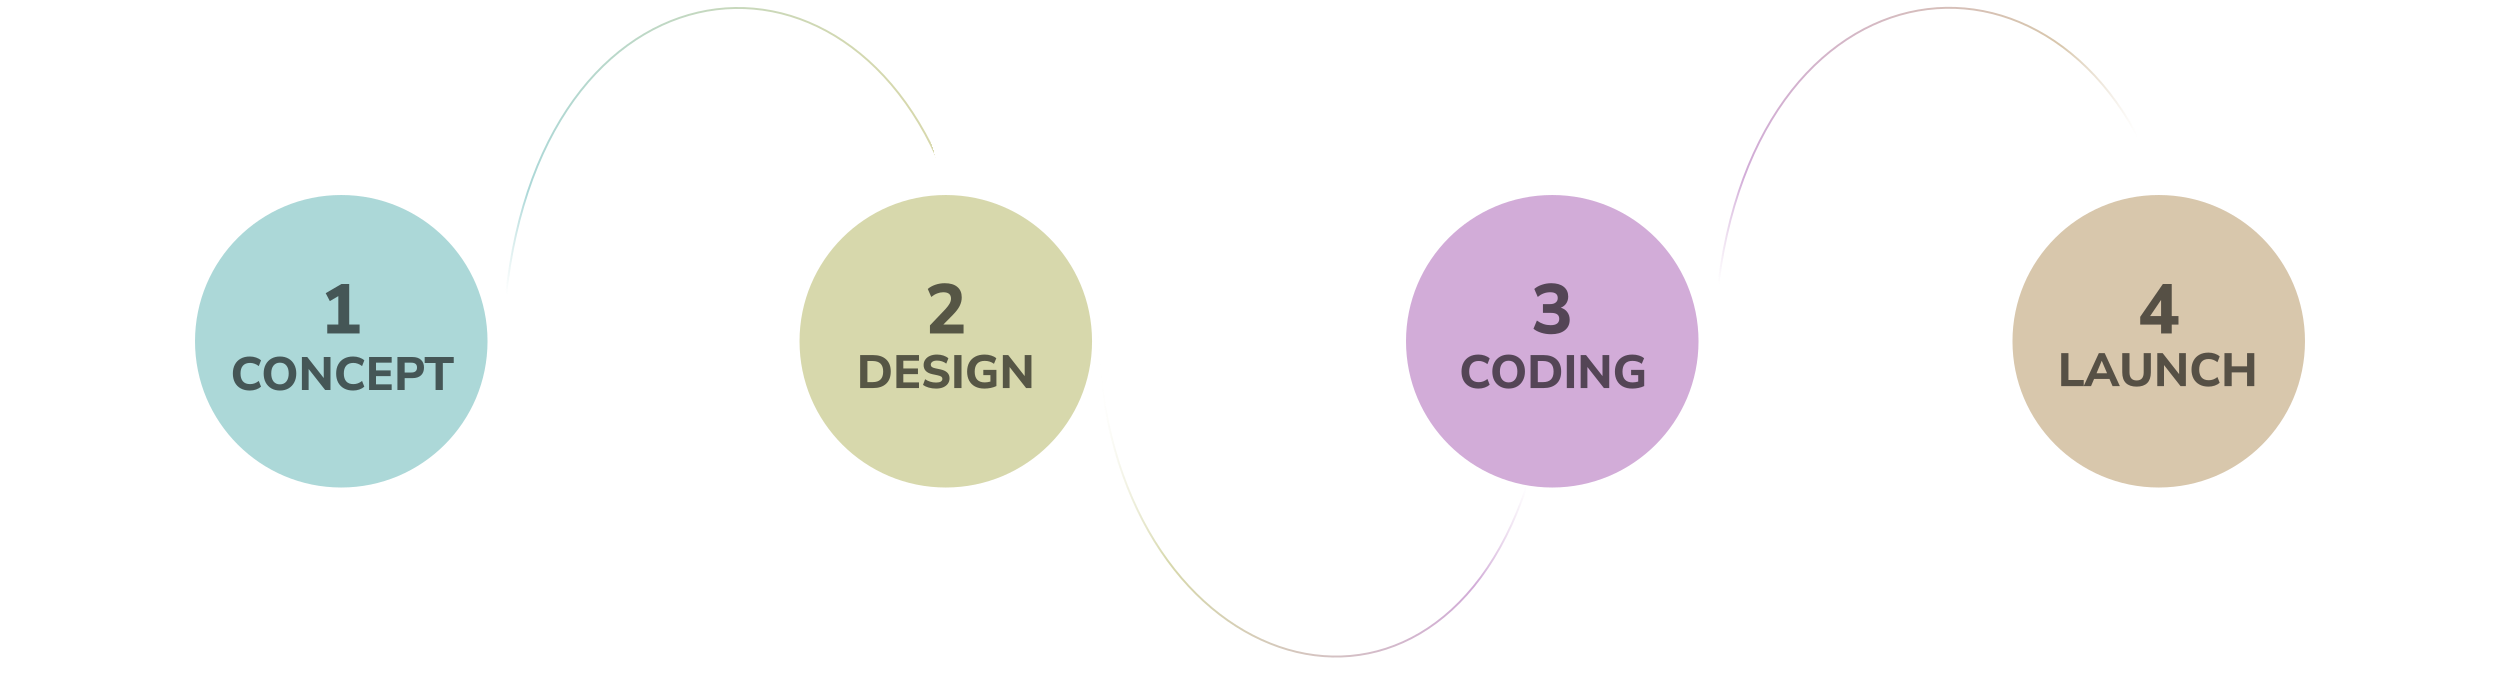 <svg width="1282" height="350" viewBox="0 0 1282 350" fill="none" xmlns="http://www.w3.org/2000/svg">
<g opacity="0.4" filter="url(#filter0_f_132_66)">
<circle cx="175" cy="175" r="75" fill="#309D9D"/>
</g>
<g opacity="0.4" filter="url(#filter1_f_132_66)">
<circle cx="485" cy="175" r="75" fill="#9B9D30"/>
</g>
<g opacity="0.4" filter="url(#filter2_f_132_66)">
<circle cx="796" cy="175" r="75" fill="#8E309D"/>
</g>
<g opacity="0.4" filter="url(#filter3_f_132_66)">
<circle cx="1107" cy="175" r="75" fill="#9D7230"/>
</g>
<path opacity="0.4" d="M258 171C266.93 -25.581 438.841 -47.566 488 100" stroke="url(#paint0_linear_132_66)"/>
<path opacity="0.4" d="M879 170.912C887.93 -25.669 1059.84 -47.654 1109 99.912" stroke="url(#paint1_linear_132_66)"/>
<path opacity="0.4" d="M563 171C567.338 344.649 732.85 399.785 783 249" stroke="url(#paint2_linear_132_66)"/>
<path d="M128.119 200.264C126.295 200.264 124.735 199.904 123.439 199.184C122.143 198.464 121.143 197.456 120.439 196.16C119.751 194.848 119.407 193.304 119.407 191.528C119.407 189.768 119.751 188.24 120.439 186.944C121.143 185.632 122.143 184.616 123.439 183.896C124.735 183.176 126.295 182.816 128.119 182.816C129.239 182.816 130.311 182.992 131.335 183.344C132.359 183.696 133.199 184.176 133.855 184.784L132.703 187.736C131.983 187.176 131.255 186.768 130.519 186.512C129.799 186.24 129.039 186.104 128.239 186.104C126.623 186.104 125.399 186.576 124.567 187.52C123.751 188.448 123.343 189.784 123.343 191.528C123.343 193.272 123.751 194.616 124.567 195.56C125.399 196.504 126.623 196.976 128.239 196.976C129.039 196.976 129.799 196.848 130.519 196.592C131.255 196.32 131.983 195.904 132.703 195.344L133.855 198.296C133.199 198.888 132.359 199.368 131.335 199.736C130.311 200.088 129.239 200.264 128.119 200.264ZM143.556 200.264C141.892 200.264 140.428 199.904 139.164 199.184C137.916 198.448 136.94 197.432 136.236 196.136C135.548 194.824 135.204 193.288 135.204 191.528C135.204 189.768 135.548 188.24 136.236 186.944C136.94 185.632 137.916 184.616 139.164 183.896C140.412 183.176 141.876 182.816 143.556 182.816C145.236 182.816 146.7 183.176 147.948 183.896C149.212 184.616 150.188 185.632 150.876 186.944C151.58 188.24 151.932 189.76 151.932 191.504C151.932 193.264 151.58 194.8 150.876 196.112C150.188 197.424 149.212 198.448 147.948 199.184C146.7 199.904 145.236 200.264 143.556 200.264ZM143.556 197.096C144.964 197.096 146.06 196.608 146.844 195.632C147.644 194.64 148.044 193.272 148.044 191.528C148.044 189.768 147.652 188.408 146.868 187.448C146.084 186.472 144.98 185.984 143.556 185.984C142.164 185.984 141.068 186.472 140.268 187.448C139.484 188.408 139.092 189.768 139.092 191.528C139.092 193.272 139.484 194.64 140.268 195.632C141.068 196.608 142.164 197.096 143.556 197.096ZM154.809 200V183.08H157.569L166.017 193.856V183.08H169.473V200H166.737L158.265 189.2V200H154.809ZM181.088 200.264C179.264 200.264 177.704 199.904 176.408 199.184C175.112 198.464 174.112 197.456 173.408 196.16C172.72 194.848 172.376 193.304 172.376 191.528C172.376 189.768 172.72 188.24 173.408 186.944C174.112 185.632 175.112 184.616 176.408 183.896C177.704 183.176 179.264 182.816 181.088 182.816C182.208 182.816 183.28 182.992 184.304 183.344C185.328 183.696 186.168 184.176 186.824 184.784L185.672 187.736C184.952 187.176 184.224 186.768 183.488 186.512C182.768 186.24 182.008 186.104 181.208 186.104C179.592 186.104 178.368 186.576 177.536 187.52C176.72 188.448 176.312 189.784 176.312 191.528C176.312 193.272 176.72 194.616 177.536 195.56C178.368 196.504 179.592 196.976 181.208 196.976C182.008 196.976 182.768 196.848 183.488 196.592C184.224 196.32 184.952 195.904 185.672 195.344L186.824 198.296C186.168 198.888 185.328 199.368 184.304 199.736C183.28 200.088 182.208 200.264 181.088 200.264ZM189.263 200V183.08H200.855V185.984H192.815V189.944H200.327V192.872H192.815V197.096H200.855V200H189.263ZM203.794 200V183.08H211.522C213.41 183.08 214.866 183.56 215.89 184.52C216.914 185.464 217.426 186.784 217.426 188.48C217.426 190.176 216.914 191.504 215.89 192.464C214.866 193.424 213.41 193.904 211.522 193.904H207.514V200H203.794ZM207.514 191.024H210.898C212.866 191.024 213.85 190.176 213.85 188.48C213.85 186.816 212.866 185.984 210.898 185.984H207.514V191.024ZM223.365 200V186.152H217.773V183.08H232.677V186.152H227.085V200H223.365Z" fill="black" fill-opacity="0.6"/>
<path d="M441.083 199V182.08H447.707C450.587 182.08 452.819 182.816 454.403 184.288C455.987 185.744 456.779 187.824 456.779 190.528C456.779 193.232 455.987 195.32 454.403 196.792C452.819 198.264 450.587 199 447.707 199H441.083ZM444.803 195.952H447.491C451.091 195.952 452.891 194.144 452.891 190.528C452.891 186.928 451.091 185.128 447.491 185.128H444.803V195.952ZM459.669 199V182.08H471.261V184.984H463.221V188.944H470.733V191.872H463.221V196.096H471.261V199H459.669ZM480.014 199.264C478.686 199.264 477.43 199.096 476.246 198.76C475.078 198.424 474.102 197.968 473.318 197.392L474.398 194.464C475.15 194.992 476.006 195.408 476.966 195.712C477.942 196.016 478.958 196.168 480.014 196.168C481.166 196.168 481.99 195.992 482.486 195.64C482.998 195.272 483.254 194.816 483.254 194.272C483.254 193.808 483.078 193.44 482.726 193.168C482.374 192.896 481.758 192.664 480.878 192.472L478.166 191.896C475.142 191.256 473.63 189.688 473.63 187.192C473.63 186.12 473.918 185.184 474.494 184.384C475.07 183.568 475.87 182.936 476.894 182.488C477.934 182.04 479.134 181.816 480.494 181.816C481.662 181.816 482.758 181.984 483.782 182.32C484.806 182.656 485.654 183.128 486.326 183.736L485.246 186.472C483.934 185.432 482.342 184.912 480.47 184.912C479.462 184.912 478.678 185.112 478.118 185.512C477.574 185.896 477.302 186.4 477.302 187.024C477.302 187.488 477.47 187.864 477.806 188.152C478.142 188.44 478.726 188.672 479.558 188.848L482.27 189.424C485.374 190.096 486.926 191.616 486.926 193.984C486.926 195.04 486.638 195.968 486.062 196.768C485.502 197.552 484.702 198.168 483.662 198.616C482.638 199.048 481.422 199.264 480.014 199.264ZM489.341 199V182.08H493.061V199H489.341ZM504.818 199.264C502.914 199.264 501.298 198.904 499.97 198.184C498.658 197.464 497.658 196.456 496.97 195.16C496.282 193.864 495.938 192.344 495.938 190.6C495.938 188.808 496.29 187.256 496.994 185.944C497.714 184.632 498.746 183.616 500.09 182.896C501.434 182.176 503.05 181.816 504.938 181.816C506.122 181.816 507.242 181.984 508.298 182.32C509.37 182.656 510.242 183.104 510.914 183.664L509.714 186.568C508.978 186.024 508.226 185.64 507.458 185.416C506.69 185.176 505.858 185.056 504.962 185.056C503.25 185.056 501.962 185.536 501.098 186.496C500.25 187.44 499.826 188.808 499.826 190.6C499.826 192.408 500.258 193.776 501.122 194.704C502.002 195.632 503.298 196.096 505.01 196.096C505.922 196.096 506.882 195.952 507.89 195.664V192.352H504.242V189.664H510.962V197.968C510.13 198.384 509.17 198.704 508.082 198.928C506.994 199.152 505.906 199.264 504.818 199.264ZM514.255 199V182.08H517.015L525.463 192.856V182.08H528.919V199H526.183L517.711 188.2V199H514.255Z" fill="black" fill-opacity="0.6"/>
<path d="M758.178 199.264C756.354 199.264 754.794 198.904 753.498 198.184C752.202 197.464 751.202 196.456 750.498 195.16C749.81 193.848 749.466 192.304 749.466 190.528C749.466 188.768 749.81 187.24 750.498 185.944C751.202 184.632 752.202 183.616 753.498 182.896C754.794 182.176 756.354 181.816 758.178 181.816C759.298 181.816 760.37 181.992 761.394 182.344C762.418 182.696 763.258 183.176 763.914 183.784L762.762 186.736C762.042 186.176 761.314 185.768 760.578 185.512C759.858 185.24 759.098 185.104 758.298 185.104C756.682 185.104 755.458 185.576 754.626 186.52C753.81 187.448 753.402 188.784 753.402 190.528C753.402 192.272 753.81 193.616 754.626 194.56C755.458 195.504 756.682 195.976 758.298 195.976C759.098 195.976 759.858 195.848 760.578 195.592C761.314 195.32 762.042 194.904 762.762 194.344L763.914 197.296C763.258 197.888 762.418 198.368 761.394 198.736C760.37 199.088 759.298 199.264 758.178 199.264ZM773.615 199.264C771.951 199.264 770.487 198.904 769.223 198.184C767.975 197.448 766.999 196.432 766.295 195.136C765.607 193.824 765.263 192.288 765.263 190.528C765.263 188.768 765.607 187.24 766.295 185.944C766.999 184.632 767.975 183.616 769.223 182.896C770.471 182.176 771.935 181.816 773.615 181.816C775.295 181.816 776.759 182.176 778.007 182.896C779.271 183.616 780.247 184.632 780.935 185.944C781.639 187.24 781.991 188.76 781.991 190.504C781.991 192.264 781.639 193.8 780.935 195.112C780.247 196.424 779.271 197.448 778.007 198.184C776.759 198.904 775.295 199.264 773.615 199.264ZM773.615 196.096C775.023 196.096 776.119 195.608 776.903 194.632C777.703 193.64 778.103 192.272 778.103 190.528C778.103 188.768 777.711 187.408 776.927 186.448C776.143 185.472 775.039 184.984 773.615 184.984C772.223 184.984 771.127 185.472 770.327 186.448C769.543 187.408 769.151 188.768 769.151 190.528C769.151 192.272 769.543 193.64 770.327 194.632C771.127 195.608 772.223 196.096 773.615 196.096ZM784.868 199V182.08H791.492C794.372 182.08 796.604 182.816 798.188 184.288C799.772 185.744 800.564 187.824 800.564 190.528C800.564 193.232 799.772 195.32 798.188 196.792C796.604 198.264 794.372 199 791.492 199H784.868ZM788.588 195.952H791.276C794.876 195.952 796.676 194.144 796.676 190.528C796.676 186.928 794.876 185.128 791.276 185.128H788.588V195.952ZM803.454 199V182.08H807.174V199H803.454ZM810.556 199V182.08H813.316L821.764 192.856V182.08H825.22V199H822.484L814.012 188.2V199H810.556ZM837.002 199.264C835.098 199.264 833.482 198.904 832.154 198.184C830.842 197.464 829.842 196.456 829.154 195.16C828.466 193.864 828.122 192.344 828.122 190.6C828.122 188.808 828.474 187.256 829.178 185.944C829.898 184.632 830.93 183.616 832.274 182.896C833.618 182.176 835.234 181.816 837.122 181.816C838.306 181.816 839.426 181.984 840.482 182.32C841.554 182.656 842.426 183.104 843.098 183.664L841.898 186.568C841.162 186.024 840.41 185.64 839.642 185.416C838.874 185.176 838.042 185.056 837.146 185.056C835.434 185.056 834.146 185.536 833.282 186.496C832.434 187.44 832.01 188.808 832.01 190.6C832.01 192.408 832.442 193.776 833.306 194.704C834.186 195.632 835.482 196.096 837.194 196.096C838.106 196.096 839.066 195.952 840.074 195.664V192.352H836.426V189.664H843.146V197.968C842.314 198.384 841.354 198.704 840.266 198.928C839.178 199.152 838.09 199.264 837.002 199.264Z" fill="black" fill-opacity="0.6"/>
<path d="M1056.98 198V181.08H1060.7V194.856H1068.53V198H1056.98ZM1068.51 198L1076.29 181.08H1079.29L1087.07 198H1083.32L1081.74 194.328H1073.84L1072.28 198H1068.51ZM1077.75 185.04L1075.09 191.424H1080.51L1077.8 185.04H1077.75ZM1095.66 198.264C1093.26 198.264 1091.43 197.648 1090.16 196.416C1088.92 195.184 1088.29 193.352 1088.29 190.92V181.08H1092.01V190.944C1092.01 192.32 1092.32 193.36 1092.95 194.064C1093.57 194.752 1094.48 195.096 1095.66 195.096C1098.08 195.096 1099.28 193.712 1099.28 190.944V181.08H1102.96V190.92C1102.96 193.352 1102.34 195.184 1101.11 196.416C1099.88 197.648 1098.06 198.264 1095.66 198.264ZM1106.25 198V181.08H1109.01L1117.45 191.856V181.08H1120.91V198H1118.17L1109.7 187.2V198H1106.25ZM1132.53 198.264C1130.7 198.264 1129.14 197.904 1127.85 197.184C1126.55 196.464 1125.55 195.456 1124.85 194.16C1124.16 192.848 1123.81 191.304 1123.81 189.528C1123.81 187.768 1124.16 186.24 1124.85 184.944C1125.55 183.632 1126.55 182.616 1127.85 181.896C1129.14 181.176 1130.7 180.816 1132.53 180.816C1133.65 180.816 1134.72 180.992 1135.74 181.344C1136.77 181.696 1137.61 182.176 1138.26 182.784L1137.11 185.736C1136.39 185.176 1135.66 184.768 1134.93 184.512C1134.21 184.24 1133.45 184.104 1132.65 184.104C1131.03 184.104 1129.81 184.576 1128.97 185.52C1128.16 186.448 1127.75 187.784 1127.75 189.528C1127.75 191.272 1128.16 192.616 1128.97 193.56C1129.81 194.504 1131.03 194.976 1132.65 194.976C1133.45 194.976 1134.21 194.848 1134.93 194.592C1135.66 194.32 1136.39 193.904 1137.11 193.344L1138.26 196.296C1137.61 196.888 1136.77 197.368 1135.74 197.736C1134.72 198.088 1133.65 198.264 1132.53 198.264ZM1140.7 198V181.08H1144.42V187.872H1152.29V181.08H1156.01V198H1152.29V190.968H1144.42V198H1140.7Z" fill="black" fill-opacity="0.6"/>
<path d="M167.807 171V166.428H173.495V151.848L169.139 154.404L167.015 150.336L175.115 145.62H179.075V166.428H184.403V171H167.807Z" fill="black" fill-opacity="0.6"/>
<path d="M476.871 171V166.86L484.827 158.508C485.835 157.404 486.555 156.444 486.987 155.628C487.443 154.788 487.671 153.948 487.671 153.108C487.671 150.948 486.339 149.868 483.675 149.868C482.643 149.868 481.611 150.072 480.579 150.48C479.547 150.864 478.539 151.464 477.555 152.28L475.755 148.176C476.811 147.264 478.107 146.544 479.643 146.016C481.203 145.488 482.799 145.224 484.431 145.224C487.263 145.224 489.423 145.86 490.911 147.132C492.423 148.38 493.179 150.168 493.179 152.496C493.179 154.032 492.819 155.508 492.099 156.924C491.403 158.316 490.251 159.828 488.643 161.46L483.747 166.428H494.115V171H476.871Z" fill="black" fill-opacity="0.6"/>
<path d="M795.395 171.396C793.619 171.396 791.927 171.144 790.319 170.64C788.711 170.136 787.391 169.452 786.359 168.588L788.123 164.376C790.259 165.96 792.611 166.752 795.179 166.752C798.107 166.752 799.571 165.66 799.571 163.476C799.571 161.46 798.203 160.452 795.467 160.452H791.219V155.952H794.927C796.127 155.952 797.075 155.676 797.771 155.124C798.467 154.572 798.815 153.804 798.815 152.82C798.815 150.852 797.531 149.868 794.963 149.868C792.563 149.868 790.427 150.672 788.555 152.28L786.791 148.176C787.847 147.24 789.143 146.52 790.679 146.016C792.215 145.488 793.811 145.224 795.467 145.224C798.203 145.224 800.339 145.836 801.875 147.06C803.411 148.284 804.179 149.964 804.179 152.1C804.179 153.42 803.843 154.584 803.171 155.592C802.499 156.6 801.563 157.332 800.363 157.788C801.803 158.196 802.919 158.952 803.711 160.056C804.527 161.136 804.935 162.444 804.935 163.98C804.935 166.284 804.083 168.096 802.379 169.416C800.675 170.736 798.347 171.396 795.395 171.396Z" fill="black" fill-opacity="0.6"/>
<path d="M1108.2 171V166.464H1097.5V162.468L1109.13 145.62H1113.67V162.072H1117.12V166.464H1113.67V171H1108.2ZM1108.2 162.072V153.792L1102.58 162.072H1108.2Z" fill="black" fill-opacity="0.6"/>
<defs>
<filter id="filter0_f_132_66" x="0" y="0" width="350" height="350" filterUnits="userSpaceOnUse" color-interpolation-filters="sRGB">
<feFlood flood-opacity="0" result="BackgroundImageFix"/>
<feBlend mode="normal" in="SourceGraphic" in2="BackgroundImageFix" result="shape"/>
<feGaussianBlur stdDeviation="50" result="effect1_foregroundBlur_132_66"/>
</filter>
<filter id="filter1_f_132_66" x="310" y="0" width="350" height="350" filterUnits="userSpaceOnUse" color-interpolation-filters="sRGB">
<feFlood flood-opacity="0" result="BackgroundImageFix"/>
<feBlend mode="normal" in="SourceGraphic" in2="BackgroundImageFix" result="shape"/>
<feGaussianBlur stdDeviation="50" result="effect1_foregroundBlur_132_66"/>
</filter>
<filter id="filter2_f_132_66" x="621" y="0" width="350" height="350" filterUnits="userSpaceOnUse" color-interpolation-filters="sRGB">
<feFlood flood-opacity="0" result="BackgroundImageFix"/>
<feBlend mode="normal" in="SourceGraphic" in2="BackgroundImageFix" result="shape"/>
<feGaussianBlur stdDeviation="50" result="effect1_foregroundBlur_132_66"/>
</filter>
<filter id="filter3_f_132_66" x="932" y="0" width="350" height="350" filterUnits="userSpaceOnUse" color-interpolation-filters="sRGB">
<feFlood flood-opacity="0" result="BackgroundImageFix"/>
<feBlend mode="normal" in="SourceGraphic" in2="BackgroundImageFix" result="shape"/>
<feGaussianBlur stdDeviation="50" result="effect1_foregroundBlur_132_66"/>
</filter>
<linearGradient id="paint0_linear_132_66" x1="268" y1="177" x2="488" y2="106" gradientUnits="userSpaceOnUse">
<stop stop-color="#309D9D" stop-opacity="0"/>
<stop offset="0.115" stop-color="#309D9D"/>
<stop offset="1" stop-color="#9B9D30"/>
<stop offset="1" stop-color="#9B9D30" stop-opacity="0"/>
</linearGradient>
<linearGradient id="paint1_linear_132_66" x1="889" y1="176.912" x2="1109" y2="122" gradientUnits="userSpaceOnUse">
<stop stop-color="#8E309D" stop-opacity="0"/>
<stop offset="0.115" stop-color="#8E309D"/>
<stop offset="0.88" stop-color="#9D7230"/>
<stop offset="1" stop-color="#9D7230" stop-opacity="0"/>
</linearGradient>
<linearGradient id="paint2_linear_132_66" x1="563" y1="171" x2="775.756" y2="155.096" gradientUnits="userSpaceOnUse">
<stop stop-color="#9B9D30" stop-opacity="0"/>
<stop offset="0.13" stop-color="#9B9D30"/>
<stop offset="0.859" stop-color="#8E309D"/>
<stop offset="1" stop-color="#8E309D" stop-opacity="0"/>
</linearGradient>
</defs>
</svg>
